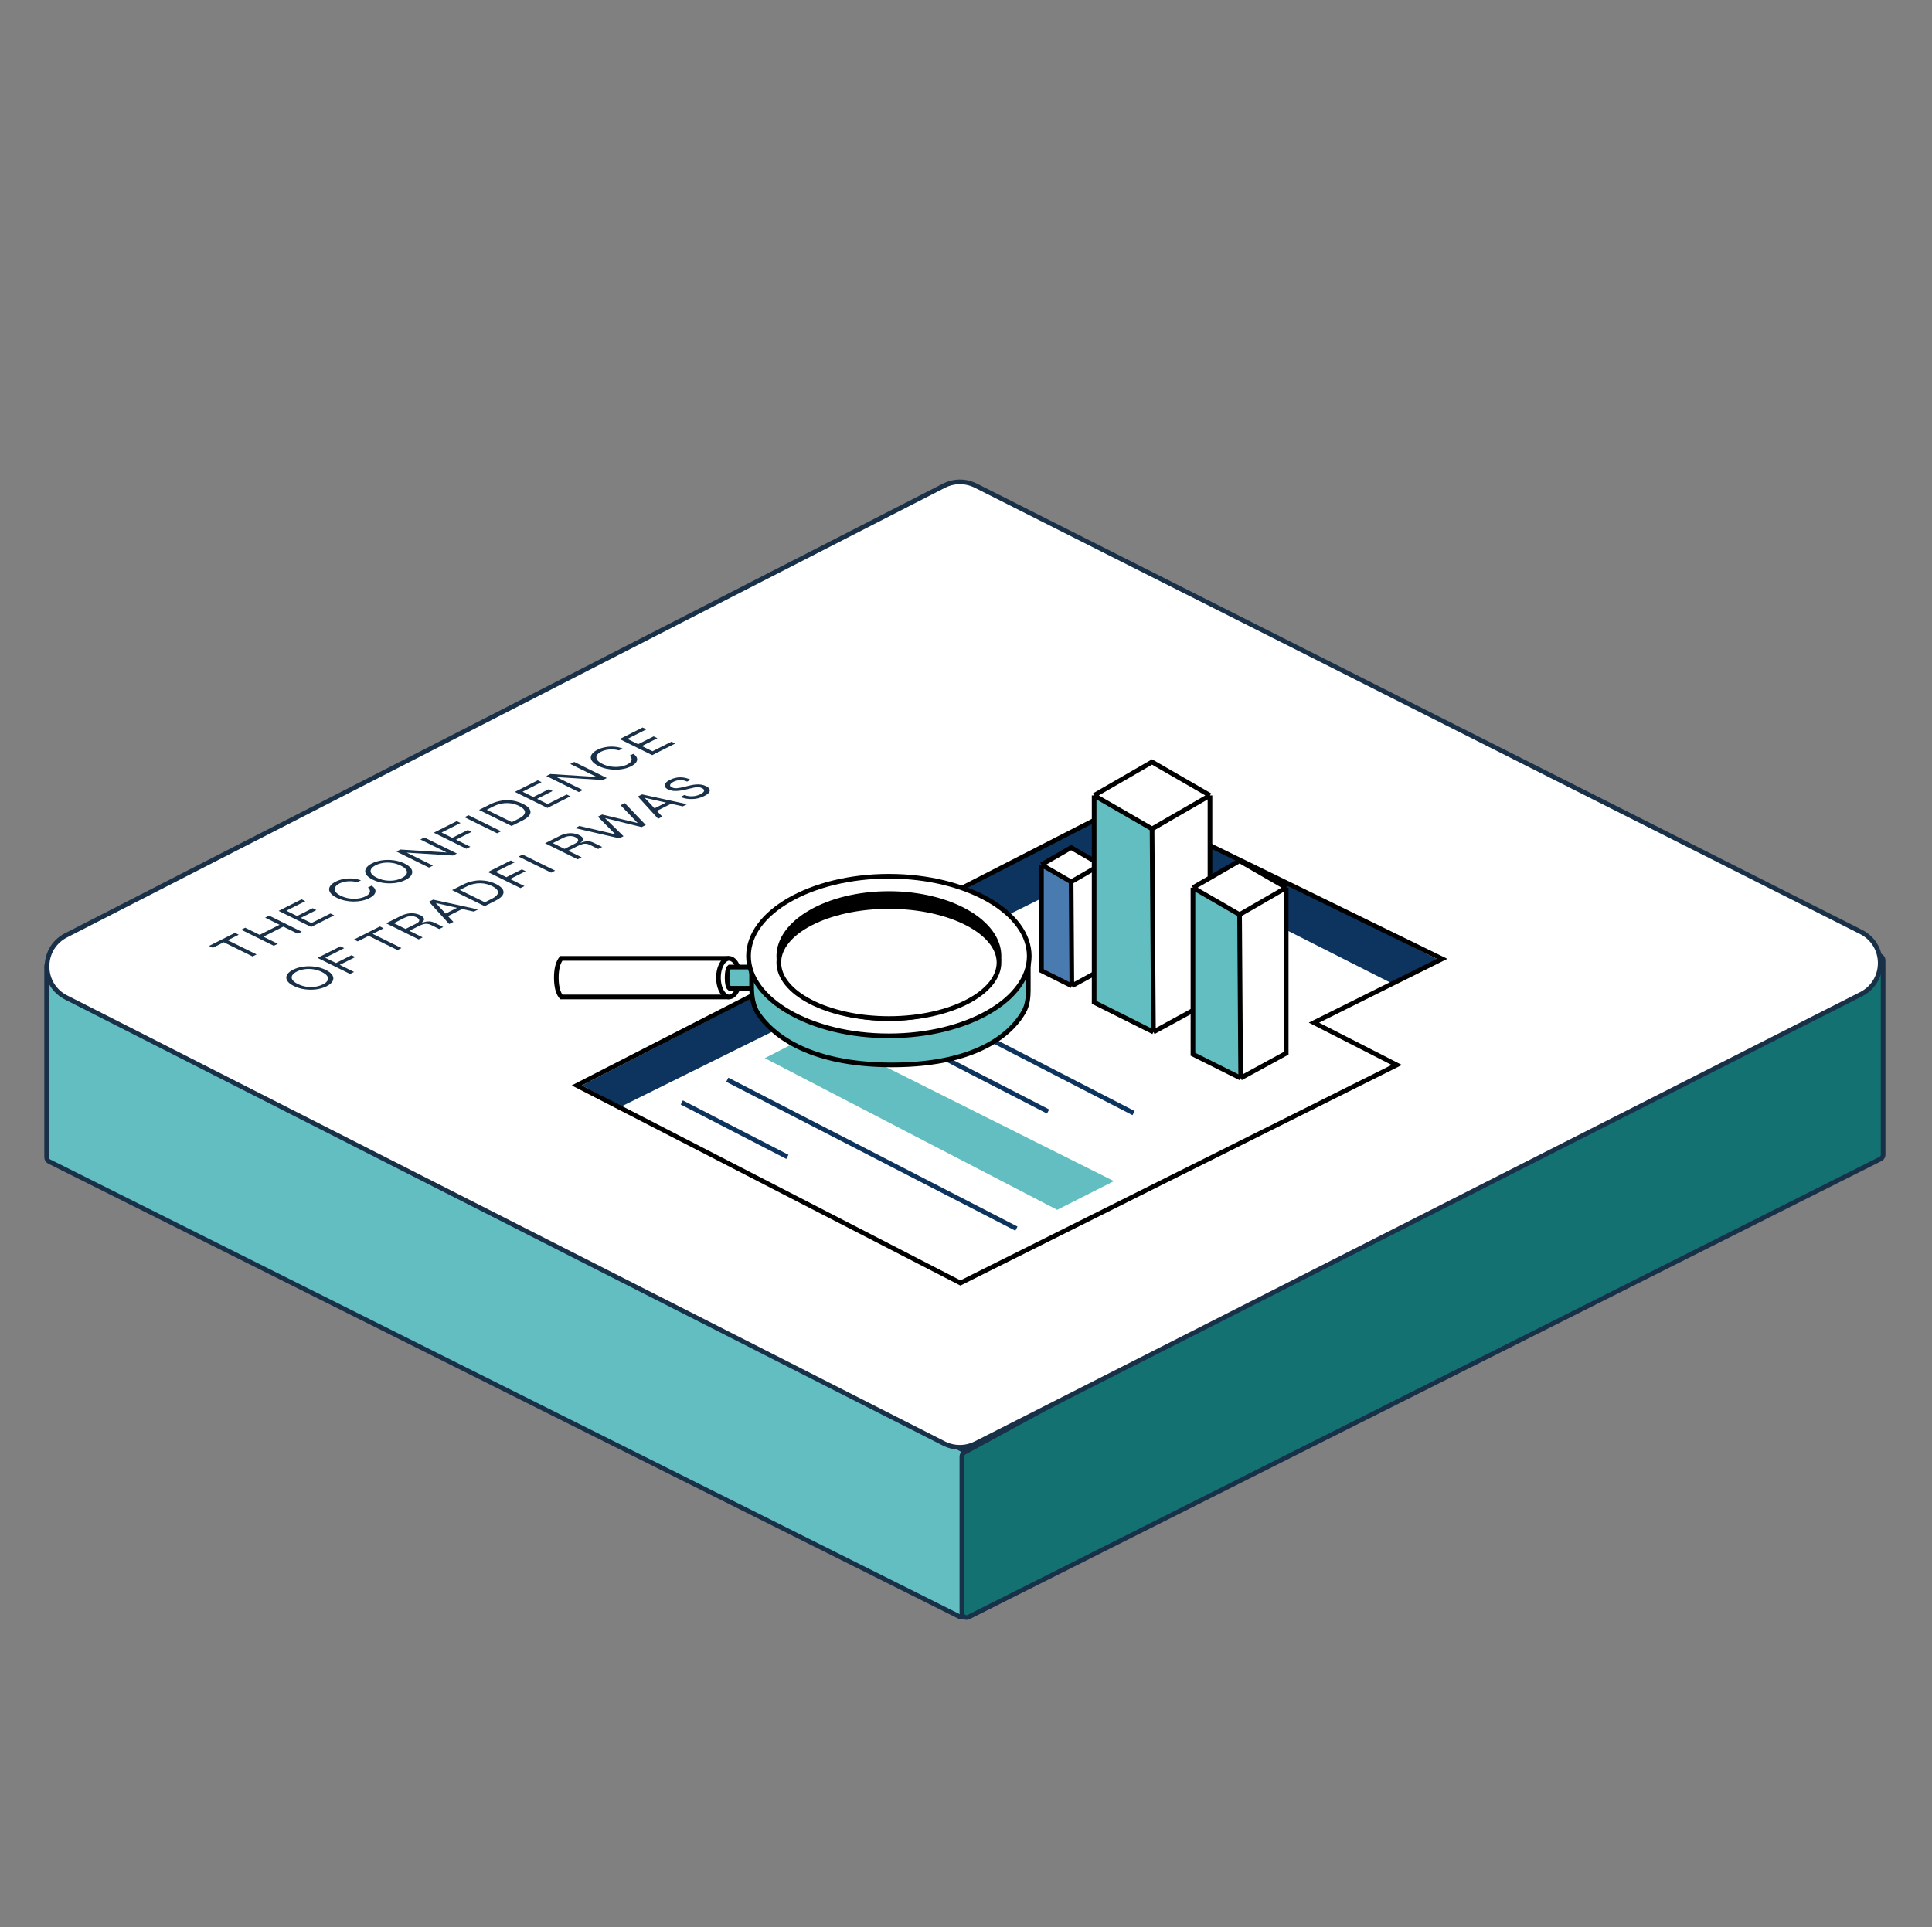 <svg width="415" height="414" viewBox="0 0 415 414" fill="none" xmlns="http://www.w3.org/2000/svg">
<rect x="0" y="0" width="415" height="414" fill="#808080" stroke="none"/>
<path d="M10.02 207.586V248.652C10.02 249.031 10.233 249.377 10.572 249.547L206.138 347.337C206.803 347.669 207.586 347.186 207.586 346.442V312.544C207.586 312.175 207.383 311.837 207.059 311.663L11.492 206.705C10.826 206.347 10.02 206.83 10.02 207.586Z" fill="#62BEC0" stroke="#193049"/>
<path d="M403.022 205.426L207.135 312.045C206.814 312.22 206.613 312.557 206.613 312.923V346.515C206.613 347.259 207.397 347.742 208.062 347.408L403.949 248.986C404.287 248.817 404.5 248.471 404.5 248.093V206.304C404.5 205.545 403.689 205.063 403.022 205.426Z" fill="#137172" stroke="#193049"/>
<path d="M14.206 214.31C8.832 211.579 8.735 203.983 13.933 201.083L14.184 200.949L202.779 104.353C204.778 103.329 207.122 103.258 209.17 104.142L209.575 104.332L399.753 200.217C405.157 202.942 405.252 210.576 400.024 213.468L399.771 213.602L209.566 310.133C207.565 311.148 205.222 311.211 203.179 310.321L202.774 310.131L14.206 214.31Z" fill="white" stroke="#193049"/>
<path d="M44.904 203.224L50.477 200.417L51.284 200.815L45.711 203.623L44.904 203.224ZM47.983 202.392L48.84 201.96L55.114 205.056L54.257 205.488L47.983 202.392ZM55.696 200.878L60.111 198.653L60.918 199.051L56.503 201.276L55.696 200.878ZM56.958 197.151L57.815 196.719L64.81 200.17L63.953 200.602L56.958 197.151ZM51.814 199.743L52.671 199.311L59.666 202.762L58.809 203.194L51.814 199.743ZM64.623 197.195L66.894 198.315L70.977 196.258L71.784 196.656L66.844 199.146L59.849 195.695L64.778 193.211L65.585 193.609L61.513 195.661L63.816 196.797L67.149 195.118L67.956 195.516L64.623 197.195ZM79.828 190.275C80.259 190.558 80.522 190.859 80.616 191.176C80.71 191.494 80.647 191.808 80.427 192.119C80.206 192.424 79.838 192.706 79.324 192.965C78.845 193.206 78.32 193.388 77.748 193.512C77.168 193.632 76.567 193.692 75.944 193.691C75.328 193.687 74.712 193.618 74.096 193.485C73.48 193.352 72.899 193.151 72.354 192.882C71.801 192.609 71.392 192.322 71.126 192.019C70.853 191.714 70.708 191.407 70.692 191.1C70.684 190.79 70.801 190.491 71.043 190.205C71.278 189.914 71.635 189.649 72.114 189.408C72.635 189.145 73.204 188.959 73.819 188.849C74.434 188.732 75.064 188.697 75.709 188.745C76.346 188.788 76.955 188.918 77.536 189.133L76.743 189.533C76.284 189.406 75.826 189.337 75.367 189.324C74.916 189.308 74.48 189.342 74.058 189.426C73.635 189.51 73.257 189.637 72.921 189.806C72.485 190.025 72.182 190.285 72.011 190.586C71.848 190.883 71.856 191.193 72.037 191.518C72.217 191.842 72.609 192.152 73.211 192.45C73.814 192.747 74.441 192.939 75.093 193.025C75.745 193.112 76.368 193.113 76.962 193.028C77.563 192.94 78.081 192.786 78.517 192.567C78.853 192.397 79.103 192.211 79.266 192.007C79.43 191.795 79.494 191.577 79.457 191.352C79.427 191.124 79.287 190.898 79.035 190.674L79.828 190.275ZM87.109 189.042C86.473 189.363 85.747 189.582 84.931 189.699C84.116 189.81 83.285 189.81 82.44 189.699C81.595 189.588 80.806 189.353 80.074 188.992C79.343 188.631 78.861 188.24 78.63 187.82C78.392 187.396 78.383 186.982 78.604 186.578C78.831 186.17 79.263 185.806 79.898 185.485C80.534 185.165 81.257 184.948 82.065 184.834C82.881 184.716 83.715 184.714 84.567 184.828C85.413 184.939 86.201 185.175 86.933 185.536C87.665 185.897 88.146 186.288 88.377 186.708C88.608 187.128 88.613 187.544 88.393 187.955C88.173 188.36 87.745 188.722 87.109 189.042ZM86.302 188.644C86.787 188.399 87.119 188.128 87.297 187.831C87.468 187.531 87.459 187.22 87.272 186.9C87.084 186.579 86.686 186.269 86.076 185.968C85.466 185.667 84.842 185.473 84.205 185.387C83.56 185.297 82.937 185.296 82.336 185.384C81.735 185.472 81.192 185.639 80.706 185.883C80.227 186.125 79.899 186.397 79.721 186.701C79.55 187.002 79.559 187.313 79.746 187.633C79.927 187.95 80.322 188.259 80.932 188.56C81.541 188.861 82.169 189.056 82.814 189.146C83.458 189.236 84.081 189.237 84.682 189.149C85.283 189.054 85.823 188.885 86.302 188.644ZM96.505 183.181L96.345 183.337L90.297 180.354L91.154 179.922L98.149 183.372L97.292 183.804L86.807 183.142L86.968 182.986L93.005 185.964L92.148 186.396L85.153 182.945L86.01 182.513L96.505 183.181ZM98.117 176.413L98.924 176.812L94.852 178.863L97.155 179.999L100.487 178.32L101.295 178.718L97.962 180.398L101.04 181.916L100.182 182.348L93.187 178.897L98.117 176.413ZM99.782 175.574L100.64 175.142L107.635 178.593L106.778 179.025L99.782 175.574ZM105.154 172.867C105.855 172.515 106.534 172.266 107.192 172.12C107.85 171.967 108.483 171.899 109.092 171.914C109.7 171.929 110.277 172.007 110.822 172.148C111.366 172.288 111.872 172.473 112.338 172.703C112.805 172.933 113.182 173.187 113.469 173.464C113.757 173.742 113.915 174.037 113.945 174.351C113.982 174.662 113.862 174.983 113.584 175.316C113.299 175.646 112.821 175.98 112.149 176.318L109.888 177.458L102.893 174.007L105.154 172.867ZM109.938 176.628L111.342 175.92C111.907 175.636 112.292 175.363 112.499 175.101C112.712 174.836 112.797 174.586 112.753 174.351C112.702 174.112 112.558 173.891 112.321 173.689C112.091 173.483 111.811 173.298 111.481 173.135C111.151 172.973 110.782 172.837 110.373 172.728C109.972 172.615 109.538 172.551 109.073 172.535C108.6 172.516 108.103 172.562 107.581 172.675C107.066 172.784 106.526 172.981 105.962 173.266L104.558 173.973L109.938 176.628ZM115.367 171.628L117.638 172.748L121.721 170.691L122.528 171.089L117.588 173.578L110.593 170.127L115.522 167.644L116.33 168.042L112.257 170.094L114.56 171.23L117.893 169.55L118.7 169.949L115.367 171.628ZM128.703 166.958L128.543 167.114L122.494 164.131L123.352 163.699L130.347 167.15L129.49 167.582L119.005 166.919L119.166 166.763L125.203 169.741L124.346 170.173L117.351 166.722L118.208 166.291L128.703 166.958ZM136.035 161.955C136.466 162.239 136.729 162.539 136.823 162.856C136.918 163.174 136.854 163.488 136.634 163.8C136.413 164.104 136.046 164.386 135.531 164.645C135.053 164.886 134.527 165.069 133.955 165.192C133.375 165.313 132.774 165.372 132.151 165.371C131.536 165.367 130.92 165.298 130.303 165.165C129.687 165.032 129.106 164.831 128.561 164.562C128.009 164.289 127.599 164.002 127.333 163.7C127.06 163.394 126.915 163.087 126.9 162.78C126.891 162.47 127.008 162.171 127.25 161.885C127.485 161.595 127.842 161.329 128.321 161.088C128.842 160.825 129.411 160.639 130.026 160.529C130.641 160.412 131.271 160.377 131.916 160.425C132.553 160.468 133.162 160.598 133.743 160.813L132.95 161.213C132.491 161.086 132.033 161.017 131.575 161.004C131.123 160.989 130.687 161.022 130.265 161.106C129.843 161.19 129.464 161.317 129.128 161.486C128.692 161.706 128.389 161.966 128.218 162.266C128.055 162.563 128.064 162.874 128.244 163.198C128.424 163.522 128.816 163.832 129.418 164.13C130.021 164.427 130.648 164.619 131.3 164.706C131.952 164.792 132.575 164.793 133.169 164.708C133.77 164.62 134.288 164.466 134.724 164.247C135.06 164.078 135.31 163.891 135.474 163.687C135.637 163.475 135.701 163.257 135.664 163.033C135.634 162.804 135.494 162.578 135.242 162.354L136.035 161.955ZM137.88 160.285L140.151 161.405L144.234 159.348L145.041 159.746L140.101 162.235L133.106 158.784L138.035 156.301L138.842 156.699L134.77 158.751L137.073 159.887L140.406 158.207L141.213 158.606L137.88 160.285ZM70.16 211.891C69.524 212.211 68.798 212.43 67.983 212.548C67.167 212.658 66.336 212.658 65.491 212.547C64.646 212.437 63.857 212.201 63.125 211.84C62.394 211.479 61.912 211.088 61.681 210.668C61.443 210.244 61.434 209.83 61.655 209.426C61.882 209.018 62.314 208.654 62.95 208.333C63.585 208.013 64.308 207.796 65.116 207.682C65.932 207.564 66.766 207.562 67.618 207.677C68.464 207.787 69.252 208.023 69.984 208.384C70.716 208.745 71.197 209.136 71.428 209.556C71.659 209.976 71.664 210.392 71.444 210.804C71.224 211.208 70.796 211.57 70.16 211.891ZM69.353 211.492C69.838 211.248 70.17 210.977 70.348 210.68C70.519 210.379 70.51 210.069 70.323 209.748C70.135 209.428 69.737 209.117 69.127 208.816C68.517 208.515 67.893 208.322 67.256 208.235C66.611 208.145 65.988 208.144 65.387 208.232C64.786 208.32 64.243 208.487 63.757 208.732C63.278 208.973 62.95 209.245 62.772 209.55C62.602 209.85 62.61 210.161 62.797 210.481C62.978 210.798 63.373 211.107 63.983 211.408C64.593 211.709 65.22 211.904 65.865 211.994C66.509 212.084 67.132 212.085 67.733 211.997C68.334 211.902 68.874 211.734 69.353 211.492ZM73.133 203.31L73.94 203.708L69.868 205.76L72.171 206.896L75.504 205.217L76.311 205.615L72.978 207.294L76.056 208.812L75.199 209.244L68.204 205.793L73.133 203.31ZM76.031 201.85L81.603 199.042L82.41 199.44L76.838 202.248L76.031 201.85ZM79.109 201.018L79.966 200.586L86.24 203.681L85.383 204.113L79.109 201.018ZM89.936 201.819L82.941 198.368L86.016 196.819C86.502 196.574 86.992 196.402 87.485 196.304C87.972 196.202 88.451 196.178 88.924 196.233C89.404 196.285 89.866 196.42 90.311 196.64C90.613 196.789 90.821 196.941 90.936 197.098C91.058 197.251 91.109 197.408 91.088 197.568C91.06 197.725 90.968 197.883 90.811 198.041C90.661 198.195 90.462 198.346 90.212 198.493L90.126 198.483C90.519 198.299 90.89 198.158 91.241 198.06C91.591 197.962 91.945 197.927 92.303 197.954C92.662 197.981 93.049 198.097 93.465 198.303L95.208 199.163L94.351 199.595L92.608 198.735C92.32 198.593 92.048 198.508 91.79 198.481C91.532 198.446 91.257 198.471 90.964 198.554C90.67 198.63 90.327 198.767 89.934 198.965L87.93 199.975L90.793 201.387L89.936 201.819ZM87.123 199.577L89.342 198.459C89.827 198.214 90.066 197.972 90.058 197.733C90.05 197.487 89.849 197.267 89.454 197.072C89.074 196.884 88.662 196.802 88.218 196.825C87.774 196.842 87.309 196.972 86.823 197.217L84.605 198.335L87.123 199.577ZM96.075 196.902L95.268 196.503L98.612 194.819L99.419 195.217L96.075 196.902ZM96.49 198.517L92.142 193.732L93.042 193.279L102.706 195.385L101.784 195.85L93.131 193.899L93.388 193.77L97.39 198.063L96.49 198.517ZM99.366 190.092C100.066 189.74 100.745 189.49 101.403 189.345C102.061 189.192 102.695 189.123 103.303 189.139C103.912 189.154 104.489 189.232 105.033 189.372C105.578 189.513 106.084 189.698 106.55 189.928C107.016 190.158 107.393 190.412 107.681 190.689C107.968 190.966 108.127 191.262 108.157 191.576C108.194 191.886 108.074 192.208 107.796 192.541C107.511 192.871 107.033 193.205 106.361 193.543L104.1 194.683L97.105 191.232L99.366 190.092ZM104.15 193.852L105.554 193.145C106.118 192.861 106.504 192.588 106.71 192.326C106.924 192.061 107.009 191.811 106.965 191.576C106.914 191.337 106.77 191.116 106.533 190.914C106.303 190.707 106.023 190.523 105.693 190.36C105.363 190.197 104.993 190.062 104.585 189.953C104.183 189.84 103.75 189.776 103.285 189.76C102.812 189.741 102.315 189.787 101.792 189.9C101.277 190.009 100.738 190.206 100.173 190.491L98.769 191.198L104.15 193.852ZM109.734 184.868L110.541 185.267L106.469 187.318L108.772 188.455L112.105 186.775L112.912 187.174L109.579 188.853L112.657 190.371L111.8 190.803L104.805 187.352L109.734 184.868ZM111.4 184.029L112.257 183.597L119.252 187.048L118.395 187.48L111.4 184.029ZM124.077 184.617L117.082 181.166L120.158 179.617C120.644 179.372 121.133 179.2 121.627 179.102C122.113 179 122.593 178.976 123.066 179.031C123.546 179.083 124.008 179.218 124.453 179.438C124.754 179.586 124.962 179.739 125.078 179.896C125.2 180.049 125.251 180.205 125.23 180.366C125.202 180.523 125.11 180.681 124.953 180.839C124.803 180.993 124.603 181.143 124.353 181.291L124.267 181.281C124.66 181.097 125.032 180.956 125.382 180.858C125.733 180.76 126.087 180.725 126.445 180.752C126.803 180.779 127.19 180.895 127.606 181.1L129.35 181.961L128.492 182.393L126.749 181.532C126.462 181.391 126.19 181.306 125.932 181.279C125.674 181.244 125.398 181.269 125.105 181.352C124.812 181.428 124.469 181.565 124.076 181.763L122.072 182.773L124.935 184.185L124.077 184.617ZM121.265 182.375L123.483 181.257C123.969 181.012 124.208 180.77 124.2 180.531C124.191 180.285 123.99 180.064 123.595 179.87C123.215 179.682 122.803 179.6 122.359 179.623C121.916 179.639 121.451 179.77 120.965 180.015L118.747 181.132L121.265 182.375ZM133.035 180.104L123.532 177.917L124.453 177.452L132.677 179.361L132.42 179.491L128.419 175.454L129.34 174.99L137.478 176.942L137.221 177.072L133.305 172.992L134.205 172.539L138.714 177.242L137.814 177.696L129.472 175.632L129.707 175.513L133.935 179.65L133.035 180.104ZM140.951 174.291L140.144 173.893L143.488 172.208L144.295 172.606L140.951 174.291ZM141.366 175.906L137.018 171.122L137.918 170.668L147.582 172.774L146.66 173.239L138.007 171.289L138.264 171.159L142.266 175.453L141.366 175.906ZM146.234 171.189L147.005 170.8C147.328 170.938 147.687 171.026 148.081 171.064C148.474 171.101 148.875 171.085 149.283 171.016C149.698 170.943 150.091 170.812 150.463 170.625C150.784 170.463 151.006 170.305 151.127 170.151C151.248 169.99 151.276 169.84 151.211 169.701C151.153 169.559 151.009 169.431 150.779 169.317C150.543 169.201 150.295 169.136 150.038 169.122C149.78 169.109 149.494 169.132 149.179 169.19C148.864 169.249 148.514 169.329 148.127 169.43C147.763 169.528 147.38 169.621 146.979 169.708C146.579 169.796 146.171 169.862 145.756 169.906C145.348 169.947 144.954 169.949 144.575 169.911C144.188 169.87 143.829 169.768 143.499 169.605C143.177 169.446 142.961 169.254 142.853 169.03C142.744 168.798 142.772 168.555 142.935 168.301C143.099 168.04 143.42 167.789 143.899 167.547C144.649 167.169 145.414 166.988 146.195 167.002C146.975 167.017 147.696 167.194 148.356 167.534L147.584 167.923C147.06 167.679 146.552 167.57 146.058 167.597C145.564 167.624 145.099 167.748 144.663 167.967C144.299 168.151 144.067 168.353 143.968 168.575C143.861 168.793 143.987 168.991 144.346 169.168C144.504 169.246 144.672 169.3 144.851 169.332C145.031 169.356 145.238 169.359 145.474 169.34C145.718 169.317 146.007 169.272 146.344 169.202C146.68 169.126 147.08 169.028 147.545 168.908C147.846 168.828 148.164 168.754 148.5 168.685C148.843 168.612 149.19 168.562 149.541 168.536C149.899 168.506 150.257 168.518 150.615 168.574C150.973 168.622 151.328 168.733 151.68 168.907C152.017 169.073 152.251 169.27 152.38 169.498C152.51 169.719 152.493 169.96 152.33 170.221C152.173 170.479 151.827 170.743 151.291 171.013C150.834 171.243 150.38 171.411 149.93 171.516C149.479 171.615 149.05 171.666 148.642 171.672C148.233 171.677 147.865 171.655 147.535 171.607C147.206 171.551 146.926 171.484 146.697 171.407C146.467 171.329 146.313 171.257 146.234 171.189Z" fill="#193049"/>
<path d="M125 233.201L133.5 237.701L243.5 183.201L298.883 211.224L309 206.201L242.5 172.701L125 233.201Z" fill="#0C345F"/>
<path d="M300.03 228.8L206.303 275.636L123.899 233.196L241.764 172.778L309.771 206.002L282.237 219.716L300.03 228.8Z" stroke="black"/>
<path d="M218.334 263.963L156.224 231.975" stroke="#0C345F"/>
<path d="M225.128 238.802L183.711 217.471" stroke="#0C345F"/>
<path d="M243.493 239.14L195.927 214.643" stroke="#0C345F"/>
<path d="M169.135 248.541L146.45 236.857" stroke="#0C345F"/>
<path d="M175.256 221.717L164.281 227.339L227.081 259.921L239.276 253.759L175.256 221.717Z" fill="#62BEC0"/>
<path d="M230.215 182.096L223.989 185.775L230.215 189.454L236.158 185.775L230.215 182.096Z" fill="white"/>
<path d="M223.709 208.412V185.771L230.081 189.45L230.218 211.525L223.709 208.412Z" fill="#4A7BB0"/>
<path d="M236.442 208.699V186.059L230.07 189.738L229.933 211.812L236.442 208.699Z" fill="white"/>
<path d="M223.709 185.775V208.549L230.232 211.811M223.709 185.775L230.081 189.454M223.709 185.775L230.081 182.096L236.453 185.775M230.232 211.811L230.081 189.454M230.232 211.811L236.453 208.415V185.775M230.081 189.454L236.453 185.775" stroke="black"/>
<path d="M247.74 163.705L235.585 170.888L247.74 178.071L259.343 170.888L247.74 163.705Z" fill="white"/>
<path d="M235.025 215.086V170.885L247.466 178.068L247.733 221.164L235.025 215.086Z" fill="#62BEC0"/>
<path d="M259.891 215.641V171.439L247.45 178.622L247.183 221.719L259.891 215.641Z" fill="white"/>
<path d="M235.025 170.888V215.352L247.76 221.72M235.025 170.888L247.466 178.071M235.025 170.888L247.466 163.705L259.907 170.888M247.76 221.72L247.466 178.071M247.76 221.72L259.907 215.089V170.888M247.466 178.071L259.907 170.888" stroke="black"/>
<path d="M266.484 184.928L256.7 190.709L266.484 196.49L275.823 190.709L266.484 184.928Z" fill="white"/>
<path d="M256.25 226.286V190.709L266.263 196.49L266.478 231.178L256.25 226.286Z" fill="#62BEC0"/>
<path d="M276.272 226.731V191.154L266.259 196.936L266.044 231.623L276.272 226.731Z" fill="white"/>
<path d="M256.25 190.709V226.497L266.5 231.622M256.25 190.709L266.263 196.49M256.25 190.709L266.263 184.928L276.277 190.709M266.5 231.622L266.263 196.49M266.5 231.622L276.277 226.286V190.709M266.263 196.49L276.277 190.709" stroke="black"/>
<path d="M156.115 205.902V214.19H120.585C120.574 214.179 120.56 214.167 120.547 214.152C120.446 214.041 120.297 213.846 120.144 213.538C119.836 212.923 119.5 211.841 119.5 210.046C119.5 208.251 119.836 207.17 120.144 206.555C120.297 206.247 120.446 206.052 120.547 205.94C120.56 205.926 120.574 205.914 120.585 205.902H156.115Z" fill="white" stroke="black"/>
<path d="M156.613 205.902C157.138 205.902 157.699 206.259 158.155 207.02C158.605 207.77 158.899 208.839 158.899 210.046C158.899 211.253 158.605 212.322 158.155 213.072C157.699 213.833 157.138 214.19 156.613 214.19C156.089 214.19 155.528 213.832 155.072 213.072C154.622 212.322 154.327 211.253 154.327 210.046C154.327 208.839 154.622 207.77 155.072 207.02C155.528 206.26 156.089 205.902 156.613 205.902Z" fill="white" stroke="black"/>
<path d="M162.615 207.76V212.332H156.679C156.658 212.318 156.617 212.284 156.565 212.207C156.413 211.979 156.185 211.399 156.185 210.046C156.185 208.693 156.413 208.114 156.565 207.886C156.617 207.808 156.66 207.774 156.68 207.76H162.615Z" fill="#62BEC0" stroke="black"/>
<path d="M220.88 212.663V204.736H161.45V211.99C161.45 214.061 161.728 216.156 162.9 217.863C165.64 221.857 173.07 228.791 191.622 228.791C210.992 228.791 217.732 221.233 219.915 217.353C220.713 215.935 220.88 214.291 220.88 212.663Z" fill="#62BEC0" stroke="black"/>
<path d="M190.935 188.256C199.327 188.256 206.901 190.215 212.358 193.357C217.829 196.507 221.085 200.784 221.085 205.402C221.085 210.02 217.829 214.297 212.358 217.447C206.901 220.59 199.327 222.55 190.935 222.55C182.543 222.55 174.969 220.59 169.512 217.447C164.041 214.297 160.785 210.02 160.785 205.402C160.785 200.784 164.041 196.507 169.512 193.357C174.969 190.215 182.543 188.256 190.935 188.256Z" fill="white" stroke="black"/>
<path d="M190.938 191.971C197.535 191.971 203.482 193.514 207.764 195.984C212.058 198.462 214.587 201.81 214.587 205.402C214.587 208.995 212.058 212.343 207.764 214.82C203.482 217.29 197.535 218.834 190.938 218.834C184.342 218.834 178.394 217.29 174.112 214.82C169.818 212.343 167.29 208.995 167.29 205.402C167.29 201.81 169.818 198.462 174.112 195.984C178.394 193.514 184.342 191.971 190.938 191.971Z" fill="black" stroke="black"/>
<path d="M190.938 194.756C197.543 194.756 203.498 196.147 207.783 198.372C212.093 200.61 214.587 203.613 214.587 206.794C214.587 209.975 212.093 212.979 207.783 215.217C203.498 217.442 197.543 218.833 190.938 218.833C184.334 218.833 178.379 217.442 174.094 215.217C169.784 212.979 167.29 209.975 167.29 206.794C167.29 203.613 169.784 200.61 174.094 198.372C178.379 196.147 184.334 194.756 190.938 194.756Z" fill="white" stroke="black"/>
</svg>
